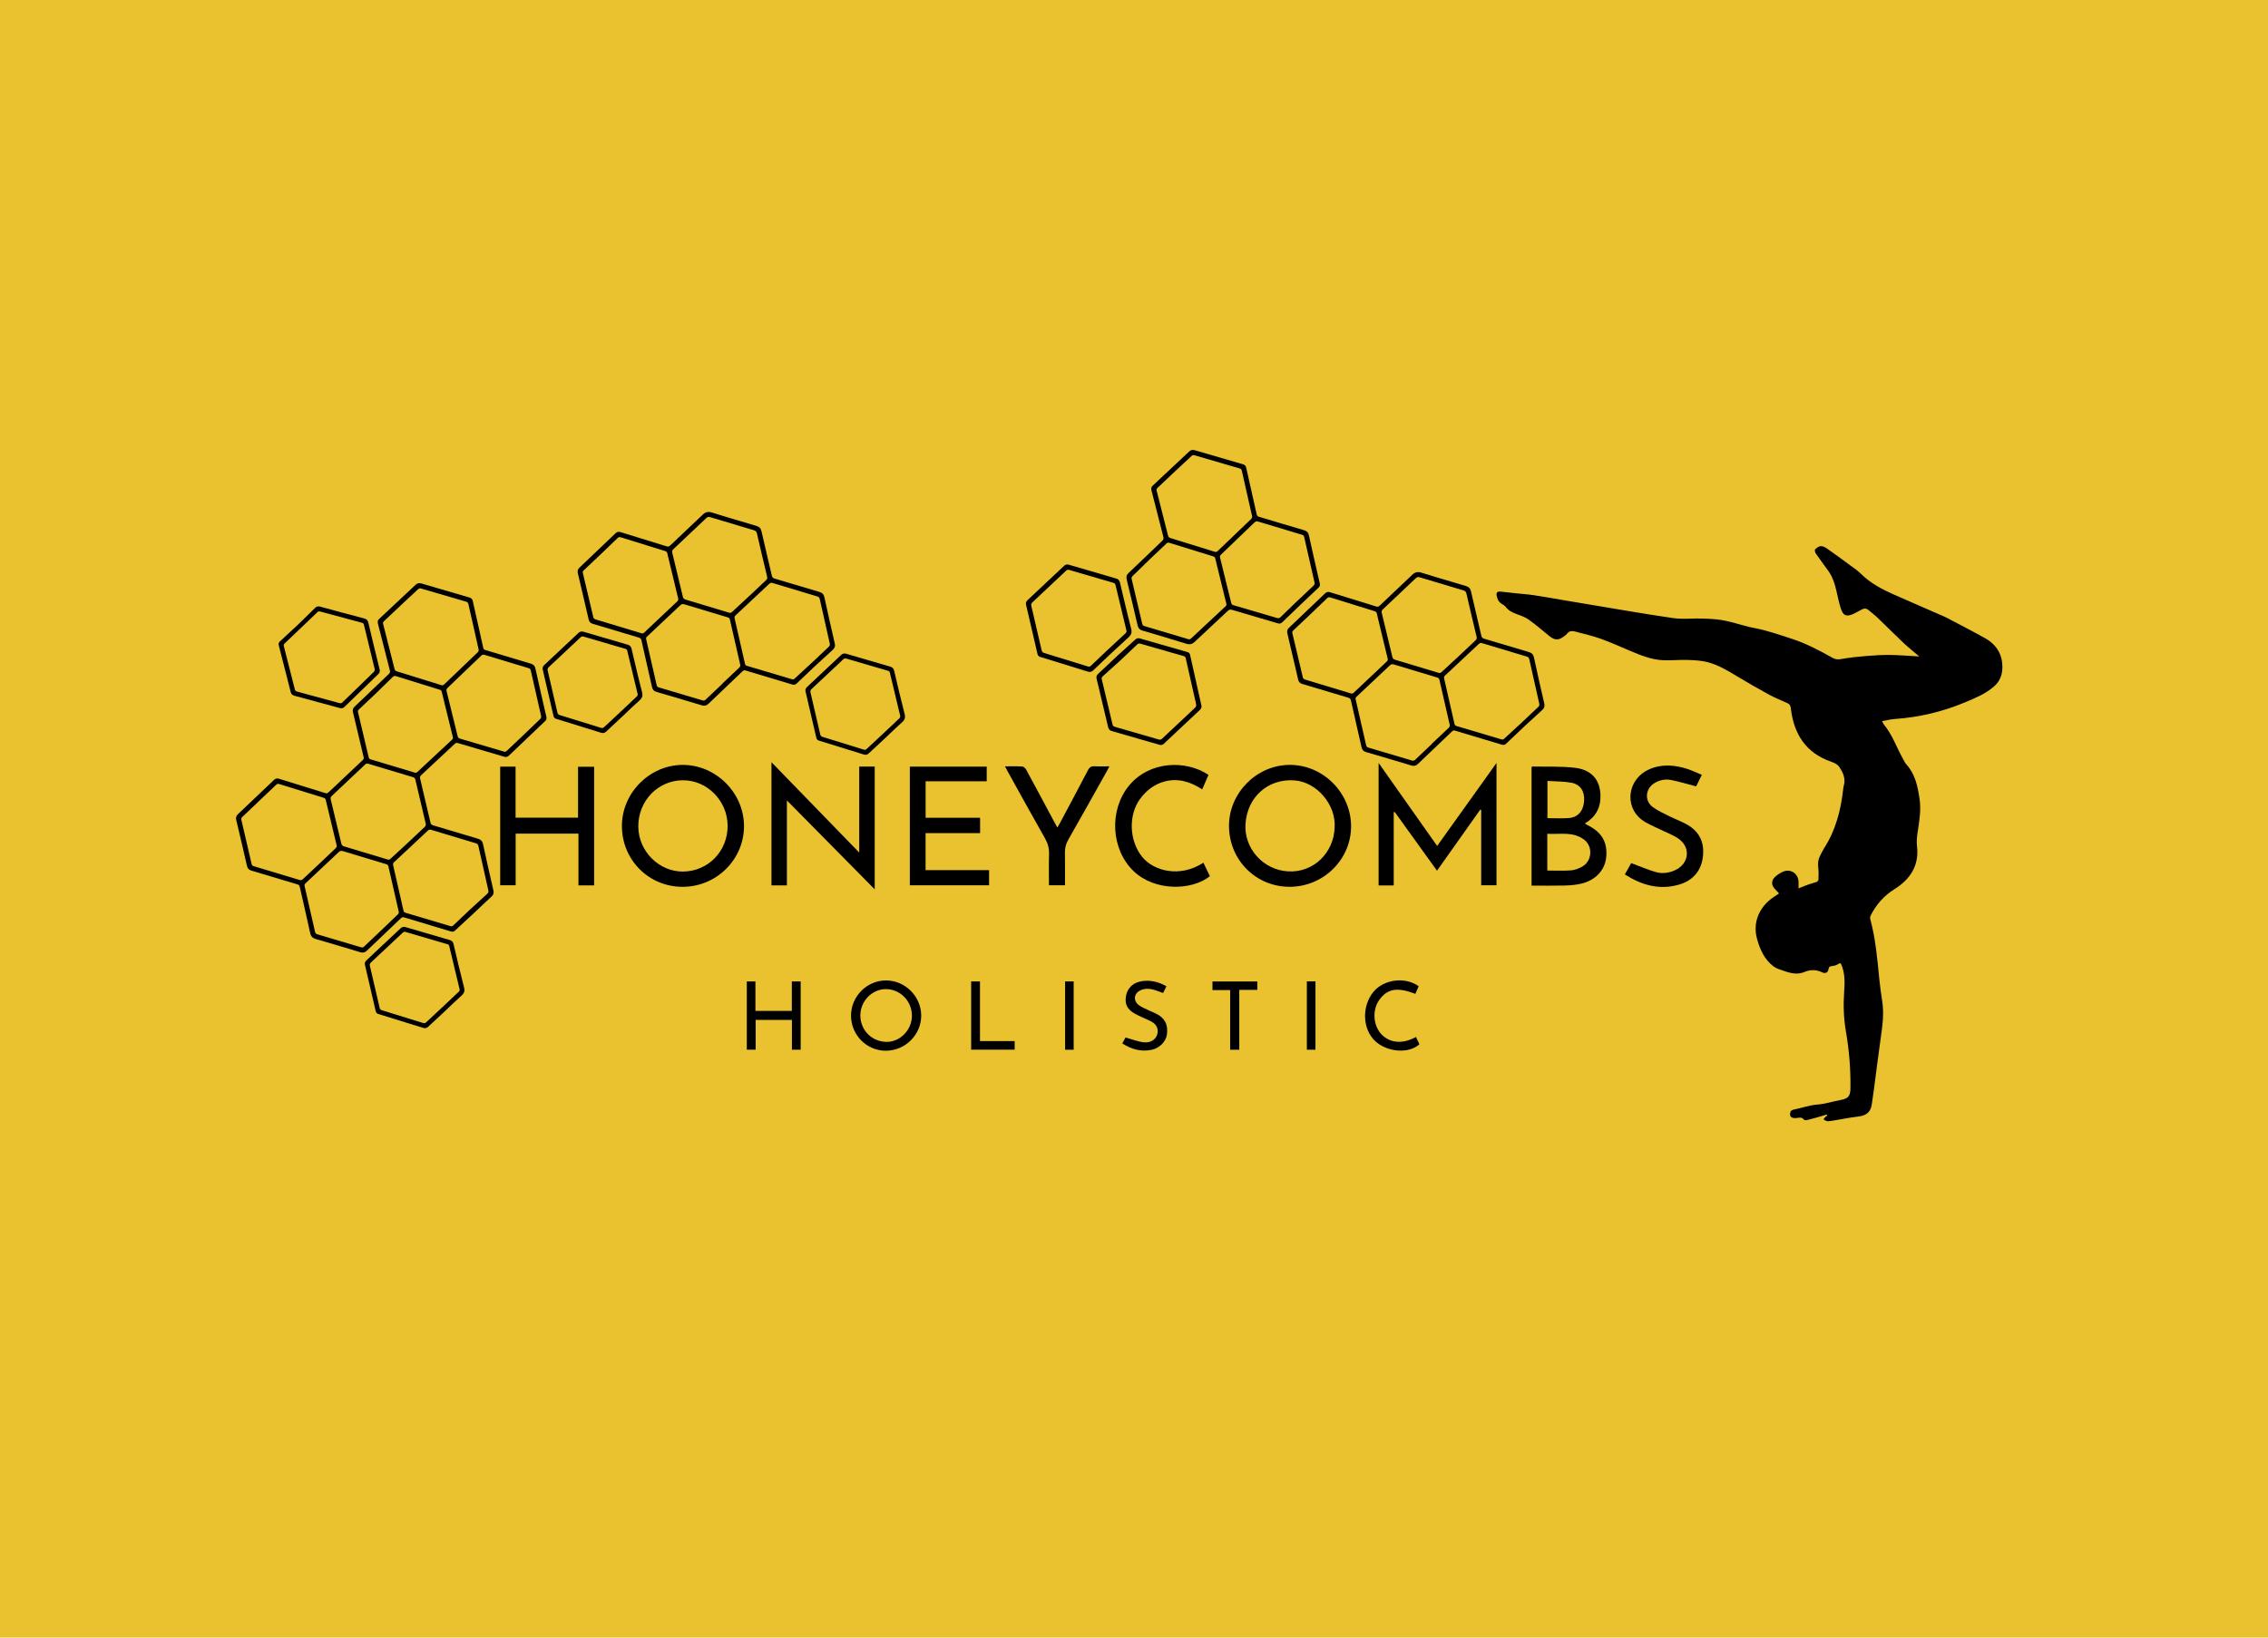 <?xml version="1.0" encoding="UTF-8"?>
<svg width="360mm" height="260mm" version="1.1" viewBox="0 0 360 260" xmlns="http://www.w3.org/2000/svg" xmlns:cc="http://creativecommons.org/ns#" xmlns:dc="http://purl.org/dc/elements/1.1/" xmlns:rdf="http://www.w3.org/1999/02/22-rdf-syntax-ns#">
 <g transform="translate(66.524 -18.899)">
  <rect x="-66.524" y="18.899" width="360" height="260" fill="#eac22e" opacity=".99"/>
  <g>
   <path d="m161.57 157.14c-2.269-3.155-4.49-6.24-6.709-9.325l-0.157 0.042v11.62h-2.402v-19.448c3.14 4.452 6.191 8.779 9.293 13.178 3.131-4.376 6.226-8.703 9.42-13.169v19.412h-2.429v-11.948l-0.154-0.052c-2.272 3.209-4.544 6.418-6.862 9.691"/>
   <path d="m41.854 142.78c-3.967 0.03-7.095 3.297-7.06 7.375 0.032 3.901 3.293 7.162 7.12 7.121 3.985-0.044 7.084-3.249 7.057-7.298-0.026-3.95-3.267-7.226-7.117-7.197zm-0.015 16.919c-5.37 5e-3 -9.627-4.246-9.647-9.632-0.02-5.259 4.388-9.71 9.63-9.725 5.28-0.015 9.731 4.412 9.749 9.694 0.017 5.308-4.364 9.659-9.731 9.663"/>
   <path d="m145.32 150.3c0.258-3.613-2.817-7.237-6.362-7.5-4.185-0.31-7.491 2.615-7.784 6.887-0.267 3.887 2.793 7.344 6.777 7.561 4.033 0.219 7.233-2.953 7.369-6.949zm-7.094 9.396c-5.36 0.028-9.626-4.21-9.671-9.608-0.043-5.249 4.359-9.717 9.606-9.749 5.277-0.032 9.72 4.366 9.771 9.671 0.051 5.287-4.329 9.658-9.706 9.686"/>
   <path d="m179.1 142.89v5.907c1.167 0 2.291 0.073 3.403-0.018 1.482-0.122 2.324-1.15 2.422-2.768 0.091-1.483-0.6-2.58-2.036-2.843-1.224-0.224-2.494-0.194-3.789-0.278zm-0.023 14.223c1.306 0 2.547 0.066 3.774-0.028 0.616-0.048 1.26-0.298 1.802-0.613 1.546-0.894 1.689-3.195 0.264-4.266-1.777-1.336-3.842-0.805-5.84-0.927v5.833zm-2.495 2.394v-18.82c0.065-0.043 0.102-0.089 0.139-0.088 2.271 0.052 4.563-0.064 6.808 0.211 2.32 0.284 3.928 1.652 3.991 4.385 0.045 1.941-0.752 3.416-2.48 4.446 0.167 0.104 0.285 0.191 0.414 0.254 2.281 1.119 3.219 2.738 2.972 5.142-0.21 2.04-1.718 3.65-4.021 4.173-0.843 0.191-1.726 0.263-2.593 0.284-1.72 0.043-3.442 0.013-5.229 0.013"/>
   <path d="m58.379 145.98v13.487h-2.447v-19.553c4.678 4.818 9.242 9.518 13.93 14.347v-13.653h2.458v19.49c-4.653-4.712-9.224-9.342-13.94-14.118"/>
   <path d="m15.326 151.25v8.199h-2.454v-18.828h2.442v8.098h9.917v-8.087h2.551v18.836h-2.488v-8.218h-9.967"/>
   <path d="m80.393 157.05h10.08v2.406h-12.578v-18.838h12.201v2.325h-9.696v5.793h8.646v2.436h-8.653v5.878"/>
   <path d="m191.39 157.73c0.4-0.713 0.745-1.33 1.009-1.798 1.356 0.503 2.614 1.056 3.923 1.43 1.006 0.287 2.06 0.144 3.032-0.301 2.275-1.04 2.549-3.674 0.472-5.062-0.906-0.605-1.968-0.972-2.951-1.466-0.96-0.485-2.006-0.867-2.842-1.517-2.807-2.182-2.146-6.472 1.188-7.96 1.998-0.891 4.041-0.724 6.063-0.082 0.759 0.241 1.481 0.599 2.322 0.946-0.345 0.702-0.652 1.327-0.9 1.83-1.381-0.357-2.669-0.749-3.983-1.013-0.917-0.184-1.837 4e-3 -2.653 0.505-1.42 0.874-1.603 2.761-0.284 3.766 0.792 0.603 1.735 1.015 2.633 1.466 0.963 0.484 1.993 0.845 2.92 1.384 2.053 1.195 2.763 3.075 2.396 5.35-0.351 2.168-1.718 3.554-3.772 4.146-3.074 0.886-5.883 0.097-8.573-1.625"/>
   <path d="m124.49 155.87c0.361 0.749 0.699 1.449 1.032 2.139-2.848 2.286-8.738 2.448-12.123-0.814-3.598-3.466-3.908-9.702-0.696-13.583 3.248-3.924 9.005-4.079 12.595-1.689-0.321 0.743-0.644 1.494-0.993 2.304-1.87-1.212-3.83-1.832-5.999-1.248-1.61 0.434-2.86 1.409-3.853 2.746-1.914 2.576-1.742 6.713 0.348 9.256 1.765 2.149 5.867 3.368 9.689 0.889"/>
   <path d="m92.999 140.57c0.991 0 1.865-0.034 2.734 0.024 0.222 0.015 0.503 0.275 0.623 0.495 1.526 2.805 3.027 5.624 4.535 8.438 0.118 0.219 0.242 0.435 0.421 0.757 0.165-0.286 0.291-0.49 0.404-0.702 1.49-2.799 2.991-5.591 4.453-8.404 0.251-0.484 0.539-0.652 1.066-0.621 0.731 0.044 1.466 0.011 2.334 0.011-0.153 0.3-0.255 0.512-0.369 0.716-2.047 3.647-4.081 7.301-6.155 10.933-0.381 0.667-0.55 1.322-0.534 2.083 0.036 1.699 0.011 3.398 0.011 5.151h-2.545c0-1.669-0.036-3.321 0.015-4.969 0.028-0.907-0.192-1.684-0.64-2.473-2.007-3.537-3.965-7.101-5.941-10.657-0.12-0.217-0.232-0.439-0.413-0.784"/>
   <path d="m74.12 175.94c-2.179-0.025-4.038 1.849-4.08 4.111-0.044 2.352 1.784 4.237 4.137 4.266 2.145 0.027 3.999-1.839 4.045-4.068 0.048-2.352-1.79-4.283-4.102-4.309zm5.579 4.193c0.011 3.037-2.503 5.559-5.572 5.588-3.063 0.028-5.554-2.462-5.567-5.562-0.011-3.051 2.515-5.599 5.55-5.597 3.039 5e-4 5.577 2.531 5.589 5.572"/>
   <path d="m53.386 179.4h5.079 0.698v-4.68h1.404v10.841h-1.389v-4.732h-5.757v4.727h-1.404v-10.834h1.369v4.678"/>
   <path d="m118.62 175.49c-0.173 0.351-0.331 0.674-0.523 1.065-0.359-0.129-0.694-0.253-1.031-0.371-0.89-0.311-1.787-0.46-2.672-5e-3 -0.917 0.472-1.047 1.547-0.257 2.216 0.292 0.248 0.65 0.43 0.997 0.601 0.599 0.292 1.216 0.544 1.818 0.829 1.403 0.668 1.961 1.734 1.751 3.315-0.155 1.158-1.207 2.209-2.494 2.453-1.644 0.313-3.137-0.089-4.591-1.031 0.203-0.371 0.395-0.721 0.515-0.943 1.021 0.281 1.942 0.661 2.893 0.765 1.265 0.138 2.152-0.628 2.21-1.654 0.048-0.866-0.454-1.368-1.149-1.717-0.8-0.4-1.646-0.713-2.427-1.144-1.244-0.688-1.657-1.527-1.47-2.758 0.184-1.212 1.014-2.12 2.268-2.381 1.456-0.303 2.821-3e-3 4.163 0.758"/>
   <path d="m158.66 175.48c-0.184 0.428-0.355 0.823-0.524 1.217-2.851-1.111-4.452-0.836-5.728 0.958-1.107 1.556-1.001 3.938 0.274 5.384 0.968 1.097 2.906 1.948 5.546 0.5 0.186 0.388 0.371 0.773 0.552 1.147-1.642 1.553-5.12 1.29-7.029-0.503-2.018-1.894-2.146-5.51-0.276-7.801 1.631-1.998 5.038-2.452 7.185-0.903"/>
   <path d="m133.05 176.06h-2.863v9.504h-1.446v-9.472h-2.807v-1.364h7.116v1.332"/>
   <path d="m89.028 184.19h5.506v1.364h-6.906v-10.834h1.4v9.47"/>
   <path d="m102.54 174.72h1.361v10.845h-1.361v-10.845"/>
   <path d="m142.28 185.56h-1.367v-10.849h1.367v10.849"/>
   <path d="m218.96 159.94c0.583-0.23 1.091-0.443 1.609-0.626 0.405-0.144 0.83-0.232 1.23-0.385 0.136-0.052 0.313-0.224 0.318-0.347 0.022-0.653 0.048-1.314-0.027-1.961-0.073-0.626-0.033-1.21 0.249-1.771 0.227-0.448 0.437-0.91 0.707-1.331 1.804-2.809 2.612-5.937 2.986-9.207 0.023-0.206 0.037-0.419 0.096-0.615 0.36-1.19-0.126-2.201-0.763-3.114-0.26-0.37-0.805-0.6-1.266-0.761-4.032-1.41-5.899-4.429-6.369-8.493-0.042-0.372-0.17-0.626-0.494-0.775-0.959-0.442-1.953-0.82-2.877-1.324-1.794-0.978-3.57-1.992-5.316-3.053-1.429-0.869-2.879-1.711-4.491-2.14-1.04-0.277-2.156-0.325-3.242-0.362-1.262-0.043-2.531 0.102-3.793 0.05-1.867-0.075-3.58-0.767-5.278-1.486-1.549-0.656-3.082-1.355-4.665-1.919-1.333-0.474-2.724-0.789-4.093-1.156-0.491-0.132-0.957-0.1-1.292 0.38-0.097 0.138-0.255 0.234-0.392 0.34-0.956 0.735-1.522 0.712-2.455-0.052-1.058-0.867-2.102-1.757-3.211-2.553-0.534-0.384-1.192-0.619-1.822-0.846-0.698-0.252-1.339-0.542-1.81-1.153-0.173-0.225-0.446-0.382-0.694-0.538-0.465-0.294-0.663-0.742-0.759-1.249-0.094-0.49 0.075-0.707 0.575-0.668 0.812 0.064 1.618 0.181 2.428 0.267 0.946 0.101 1.898 0.156 2.838 0.296 1.591 0.238 3.174 0.528 4.759 0.795 3.33 0.561 6.66 1.13 9.993 1.679 2.48 0.409 4.959 0.822 7.447 1.175 0.866 0.122 1.758 0.118 2.635 0.086 1.398-0.051 2.772-0.02 4.178 0.109 2.09 0.191 3.993 0.991 6.015 1.37 2.016 0.378 3.98 1.069 5.941 1.704 2.285 0.741 4.407 1.858 6.494 3.033 0.464 0.262 0.876 0.29 1.412 0.193 1.328-0.238 2.676-0.376 4.021-0.488 1.225-0.103 2.459-0.169 3.687-0.158 1.402 0.015 2.802 0.133 4.203 0.208 0.169 9e-3 0.339 0.029 0.464 0.039-0.821-0.699-1.683-1.379-2.48-2.128-1.415-1.331-2.78-2.714-4.184-4.058-0.449-0.431-0.953-0.804-1.429-1.206-0.3-0.253-0.626-0.284-0.968-0.111-0.478 0.243-0.937 0.526-1.426 0.745-1.087 0.486-1.617 0.276-1.976-0.854-0.283-0.889-0.472-1.808-0.68-2.719-0.261-1.14-0.593-2.251-1.277-3.218-0.668-0.943-1.367-1.864-2.022-2.817-0.116-0.169-0.195-0.548-0.101-0.643 0.235-0.239 0.573-0.496 0.884-0.513 0.325-0.019 0.704 0.177 0.992 0.377 1.165 0.81 2.308 1.65 3.45 2.493 0.669 0.494 1.378 0.954 1.964 1.536 1.509 1.5 3.346 2.454 5.255 3.298 2.68 1.185 5.369 2.347 8.053 3.523 0.253 0.111 0.496 0.248 0.741 0.378 1.882 0.999 3.783 1.963 5.638 3.008 1.841 1.037 2.813 2.639 2.743 4.786-0.038 1.133-0.441 2.105-1.331 2.881-1.351 1.177-2.973 1.837-4.585 2.512-3.58 1.498-7.307 2.385-11.184 2.653-0.642 0.044-1.277 0.211-1.99 0.334 0.135 0.264 0.182 0.417 0.276 0.53 1.372 1.652 2.041 3.694 3.075 5.532 0.153 0.272 0.282 0.57 0.488 0.796 1.427 1.558 1.811 3.514 2.107 5.495 0.267 1.793-0.042 3.557-0.313 5.326-0.109 0.712-0.177 1.458-0.093 2.168 0.372 3.127-1.11 5.292-3.602 6.85-1.667 1.044-2.869 2.428-3.741 4.145-0.084 0.163-0.126 0.398-0.079 0.57 0.842 3.112 1.123 6.306 1.431 9.498 0.116 1.206 0.295 2.406 0.476 3.604 0.29 1.914 0.044 3.797-0.228 5.69-0.401 2.796-0.742 5.6-1.113 8.4-0.103 0.773-0.216 1.545-0.333 2.315-0.15 0.991-0.73 1.593-1.704 1.79-0.559 0.112-1.131 0.155-1.695 0.246-0.747 0.121-1.49 0.263-2.236 0.388-0.459 0.076-0.919 0.178-1.381 0.183-0.214 2e-3 -0.43-0.198-0.644-0.306 0.129-0.159 0.249-0.328 0.392-0.473 0.056-0.056 0.162-0.061 0.245-0.089-0.044-0.067-0.089-0.133-0.134-0.198-0.371 0.115-0.739 0.239-1.113 0.344-0.664 0.187-1.328 0.375-1.998 0.535-0.157 0.038-0.424 0.028-0.495-0.068-0.382-0.512-0.873-0.252-1.326-0.239-0.736 0.022-1.031-0.333-0.793-1.031 0.05-0.145 0.297-0.284 0.474-0.318 1.269-0.241 2.478-0.709 3.795-0.806 1.215-0.09 2.404-0.488 3.614-0.71 1.231-0.226 1.6-0.566 1.62-1.838 0.045-3.042-0.196-6.068-0.717-9.062-0.369-2.119-0.419-4.232-0.275-6.368 0.09-1.331 0.134-2.672-0.343-3.962-0.224-0.606-0.242-0.591-0.777-0.27-0.253 0.152-0.582 0.195-0.884 0.238-0.27 0.039-0.421 0.096-0.468 0.419-0.086 0.589-0.484 0.819-1.017 0.566-0.955-0.453-1.862-0.46-2.851-0.048-1.042 0.433-2.121 0.212-3.152-0.16-0.584-0.21-1.229-0.366-1.709-0.728-1.461-1.104-2.17-2.692-2.642-4.421-0.745-2.728 0.53-5.165 2.584-6.553 0.282-0.191 0.567-0.38 0.917-0.615-0.244-0.267-0.431-0.485-0.632-0.691-0.607-0.618-0.632-1.377 0.017-1.958 0.38-0.339 0.831-0.64 1.303-0.829 1.189-0.478 2.364 0.335 2.41 1.619 0.011 0.307 1e-3 0.615 1e-3 1.037"/>
   <path d="m-1.809 152.73c0.894-0.845 1.782-1.695 2.685-2.53 0.179-0.166 0.227-0.314 0.17-0.552-0.554-2.314-1.1-4.631-1.636-6.95-0.056-0.243-0.172-0.349-0.402-0.417-2.359-0.7-4.716-1.406-7.071-2.12-0.212-0.064-0.352-0.025-0.51 0.125-1.755 1.666-3.513 3.327-5.279 4.981-0.187 0.175-0.229 0.335-0.169 0.581 0.566 2.322 1.123 4.647 1.674 6.972 0.058 0.245 0.183 0.382 0.422 0.454 2.309 0.691 4.617 1.384 6.924 2.086 0.188 0.057 0.316 0.028 0.459-0.108m-2.284-26.288c-0.908 0.859-1.815 1.719-2.727 2.574-0.13 0.122-0.187 0.236-0.143 0.422 0.57 2.394 1.134 4.789 1.694 7.185 0.043 0.182 0.135 0.268 0.31 0.319 2.329 0.693 4.658 1.39 6.984 2.093 0.189 0.058 0.315 0.022 0.458-0.112 1.817-1.702 3.639-3.4 5.464-5.093 0.145-0.134 0.183-0.259 0.136-0.45-0.589-2.379-1.173-4.759-1.751-7.14-0.049-0.203-0.149-0.301-0.346-0.362-2.304-0.708-4.606-1.421-6.906-2.143-0.222-0.07-0.368-0.037-0.536 0.125m0.788 37.724c0.171-0.16 0.205-0.306 0.153-0.53-0.548-2.368-1.089-4.738-1.622-7.109-0.046-0.205-0.137-0.3-0.338-0.36-2.291-0.681-4.581-1.367-6.865-2.07-0.29-0.089-0.477-0.05-0.695 0.157-1.755 1.665-3.521 3.32-5.288 4.972-0.141 0.131-0.154 0.254-0.115 0.427 0.556 2.418 1.11 4.837 1.653 7.258 0.052 0.234 0.163 0.327 0.383 0.392 2.303 0.675 4.604 1.36 6.903 2.05 0.211 0.064 0.35 0.032 0.509-0.12 0.887-0.852 1.784-1.693 2.678-2.538m-9.812-10.583c0.879-0.831 1.762-1.658 2.632-2.498 0.091-0.088 0.18-0.267 0.153-0.376-0.574-2.445-1.161-4.886-1.758-7.326-0.026-0.108-0.156-0.239-0.265-0.274-2.387-0.747-4.777-1.485-7.17-2.213-0.108-0.033-0.29 2e-3 -0.37 0.078-1.833 1.729-3.659 3.467-5.478 5.212-0.081 0.078-0.135 0.254-0.11 0.363 0.541 2.359 1.098 4.715 1.644 7.073 0.042 0.183 0.128 0.268 0.304 0.32 2.435 0.729 4.869 1.462 7.3 2.202 0.21 0.064 0.353 0.031 0.511-0.122m37.646-25.399c0.189-0.174 0.227-0.335 0.169-0.582-0.548-2.379-1.087-4.759-1.619-7.141-0.048-0.213-0.134-0.324-0.349-0.388-2.33-0.694-4.657-1.394-6.982-2.104-0.236-0.072-0.389-0.029-0.562 0.138-1.771 1.708-3.547 3.41-5.327 5.107-0.158 0.15-0.204 0.287-0.15 0.503 0.591 2.379 1.177 4.759 1.752 7.141 0.058 0.241 0.171 0.345 0.402 0.412 2.304 0.671 4.608 1.348 6.908 2.036 0.212 0.064 0.345 0.039 0.505-0.114 0.872-0.839 1.754-1.666 2.634-2.497m-19.428-20.638c-0.901 0.851-1.8 1.706-2.705 2.553-0.141 0.131-0.19 0.249-0.139 0.446 0.609 2.373 1.211 4.749 1.805 7.126 0.056 0.226 0.162 0.332 0.381 0.4 2.352 0.722 4.702 1.451 7.05 2.188 0.212 0.068 0.335-4e-3 0.476-0.139 1.752-1.683 3.506-3.364 5.266-5.038 0.176-0.167 0.22-0.317 0.165-0.555-0.544-2.368-1.079-4.739-1.605-7.111-0.053-0.239-0.158-0.349-0.394-0.417-2.364-0.68-4.726-1.371-7.085-2.069-0.222-0.065-0.368-0.04-0.537 0.124m11.013 48.326c0.171-0.158 0.218-0.298 0.167-0.525-0.534-2.35-1.063-4.702-1.58-7.056-0.056-0.254-0.173-0.364-0.415-0.437-2.369-0.703-4.735-1.416-7.098-2.135-0.214-0.065-0.352-0.021-0.509 0.127-1.777 1.671-3.559 3.338-5.346 4.997-0.173 0.16-0.209 0.306-0.158 0.528 0.551 2.388 1.094 4.778 1.633 7.168 0.043 0.191 0.126 0.29 0.317 0.347 2.37 0.7 4.737 1.406 7.103 2.117 0.195 0.058 0.332 0.044 0.486-0.104 0.894-0.859 1.798-1.707 2.699-2.558m-2.409 3.365c-0.196 0.187-0.389 0.236-0.657 0.155-2.481-0.75-4.967-1.487-7.449-2.238-0.222-0.068-0.353-2e-3 -0.505 0.142-1.793 1.714-3.596 3.418-5.385 5.137-0.32 0.307-0.626 0.386-1.062 0.252-2.335-0.712-4.674-1.411-7.022-2.079-0.546-0.156-0.81-0.429-0.931-0.99-0.526-2.436-1.098-4.861-1.643-7.292-0.05-0.226-0.145-0.337-0.372-0.405-2.437-0.724-4.869-1.464-7.306-2.187-0.401-0.118-0.613-0.331-0.708-0.754-0.549-2.431-1.118-4.857-1.7-7.28-0.096-0.397-0.001-0.67 0.284-0.941 1.905-1.801 3.803-3.61 5.698-5.421 0.247-0.237 0.494-0.289 0.823-0.187 2.436 0.761 4.878 1.507 7.314 2.267 0.222 0.07 0.365 0.038 0.535-0.123 1.799-1.708 3.605-3.409 5.415-5.105 0.162-0.151 0.197-0.291 0.146-0.503-0.566-2.365-1.114-4.733-1.688-7.096-0.093-0.384-0.011-0.632 0.274-0.902 1.816-1.718 3.612-3.459 5.424-5.183 0.179-0.171 0.217-0.321 0.158-0.555-0.636-2.482-1.258-4.968-1.898-7.449-0.082-0.316-0.019-0.53 0.216-0.75 1.927-1.793 3.848-3.592 5.765-5.396 0.27-0.254 0.548-0.324 0.91-0.218 2.544 0.753 5.091 1.496 7.64 2.234 0.308 0.089 0.463 0.257 0.533 0.575 0.549 2.482 1.117 4.96 1.666 7.442 0.05 0.227 0.187 0.278 0.368 0.332 2.386 0.716 4.77 1.444 7.16 2.147 0.429 0.126 0.649 0.339 0.747 0.786 0.562 2.562 1.15 5.118 1.736 7.675 0.063 0.276 4e-3 0.474-0.206 0.673-1.918 1.817-3.83 3.641-5.737 5.469-0.233 0.223-0.464 0.265-0.769 0.175-2.447-0.726-4.897-1.441-7.345-2.164-0.2-0.059-0.337-0.017-0.487 0.124-1.772 1.662-3.548 3.322-5.331 4.973-0.182 0.168-0.218 0.32-0.162 0.554 0.554 2.326 1.102 4.653 1.64 6.982 0.055 0.237 0.163 0.352 0.396 0.421 2.379 0.706 4.753 1.432 7.133 2.132 0.471 0.139 0.713 0.386 0.819 0.879 0.526 2.446 1.076 4.886 1.639 7.324 0.095 0.415 0.021 0.695-0.3 0.985-0.956 0.867-1.883 1.766-2.821 2.653"/>
   <path d="m31.957 131.93c0.858-0.811 1.713-1.625 2.576-2.43 0.14-0.13 0.196-0.249 0.148-0.446-0.553-2.277-1.098-4.556-1.64-6.834-0.04-0.171-0.122-0.255-0.29-0.304-2.223-0.646-4.444-1.294-6.663-1.95-0.191-0.057-0.314-0.015-0.456 0.118-1.675 1.58-3.354 3.158-5.041 4.727-0.184 0.171-0.233 0.324-0.174 0.572 0.523 2.215 1.037 4.432 1.542 6.652 0.051 0.228 0.158 0.33 0.374 0.397 2.185 0.669 4.369 1.345 6.55 2.027 0.202 0.064 0.332 0.025 0.481-0.116m0.323 0.712c-0.243 0.233-0.487 0.278-0.805 0.179-2.373-0.743-4.749-1.476-7.126-2.207-0.239-0.073-0.366-0.212-0.421-0.449-0.568-2.46-1.138-4.92-1.713-7.379-0.069-0.297 0.03-0.515 0.242-0.712 1.542-1.446 3.081-2.895 4.622-4.343 0.263-0.248 0.533-0.489 0.792-0.743 0.24-0.235 0.493-0.298 0.83-0.198 2.328 0.693 4.66 1.376 6.994 2.047 0.359 0.103 0.538 0.302 0.622 0.655 0.542 2.29 1.067 4.585 1.662 6.861 0.159 0.607 0.026 0.963-0.419 1.353-0.859 0.753-1.669 1.561-2.5 2.345"/>
   <path d="m-9.677 128c0.821-0.802 1.638-1.61 2.467-2.403 0.17-0.163 0.203-0.31 0.147-0.532-0.573-2.324-1.138-4.649-1.696-6.977-0.045-0.189-0.134-0.267-0.314-0.314-2.21-0.589-4.419-1.184-6.626-1.785-0.196-0.054-0.32-0.011-0.46 0.124-1.727 1.656-3.457 3.309-5.192 4.956-0.14 0.133-0.165 0.253-0.118 0.433 0.587 2.281 1.171 4.562 1.745 6.845 0.052 0.207 0.149 0.298 0.352 0.352 2.247 0.603 4.491 1.213 6.734 1.829 0.191 0.052 0.321 0.026 0.463-0.114m-7.08-12.311c0.918-0.896 1.84-1.789 2.751-2.693 0.234-0.233 0.475-0.284 0.787-0.199 2.329 0.633 4.658 1.265 6.992 1.876 0.396 0.104 0.58 0.282 0.675 0.697 0.486 2.117 1.012 4.224 1.525 6.335 0.086 0.357 0.168 0.714 0.26 1.069 0.075 0.289 0.011 0.523-0.208 0.735-1.796 1.736-3.59 3.477-5.381 5.22-0.211 0.205-0.435 0.253-0.713 0.177-2.412-0.657-4.824-1.314-7.239-1.962-0.32-0.086-0.497-0.281-0.574-0.584-0.633-2.478-1.265-4.958-1.898-7.435-0.058-0.226-0.015-0.409 0.158-0.577"/>
   <path d="m3.706 178.8c0.856-0.809 1.709-1.62 2.57-2.424 0.139-0.129 0.194-0.248 0.147-0.445-0.552-2.272-1.095-4.544-1.636-6.818-0.04-0.17-0.122-0.254-0.289-0.303-2.217-0.643-4.432-1.29-6.646-1.945-0.191-0.056-0.314-0.015-0.454 0.118-1.671 1.576-3.346 3.149-5.028 4.715-0.184 0.171-0.232 0.323-0.174 0.57 0.522 2.209 1.034 4.421 1.538 6.635 0.051 0.227 0.157 0.329 0.373 0.396 2.18 0.667 4.359 1.341 6.534 2.022 0.201 0.063 0.331 0.024 0.479-0.117m0.323 0.711c-0.242 0.232-0.486 0.277-0.804 0.177-2.367-0.74-4.737-1.472-7.108-2.201-0.237-0.073-0.365-0.212-0.419-0.449-0.567-2.453-1.135-4.907-1.709-7.359-0.069-0.297 0.031-0.514 0.241-0.712 1.538-1.441 3.074-2.887 4.611-4.331 0.263-0.247 0.532-0.488 0.79-0.741 0.24-0.234 0.492-0.298 0.828-0.198 2.322 0.691 4.648 1.373 6.978 2.042 0.357 0.103 0.536 0.302 0.62 0.655 0.54 2.284 1.064 4.573 1.658 6.843 0.159 0.605 0.026 0.961-0.417 1.351-0.857 0.752-1.666 1.557-2.494 2.34"/>
   <path d="m73.643 135.39c0.855-0.809 1.709-1.62 2.569-2.424 0.14-0.13 0.195-0.248 0.147-0.444-0.551-2.271-1.095-4.544-1.636-6.818-0.04-0.169-0.121-0.254-0.288-0.302-2.217-0.644-4.432-1.291-6.647-1.945-0.191-0.056-0.313-0.015-0.454 0.118-1.671 1.576-3.346 3.15-5.029 4.715-0.183 0.171-0.232 0.323-0.173 0.57 0.522 2.21 1.034 4.422 1.538 6.636 0.051 0.227 0.157 0.329 0.373 0.396 2.181 0.667 4.358 1.342 6.535 2.023 0.2 0.063 0.331 0.025 0.479-0.116m0.322 0.71c-0.242 0.233-0.486 0.278-0.803 0.179-2.367-0.741-4.737-1.472-7.108-2.201-0.238-0.073-0.365-0.213-0.419-0.448-0.568-2.454-1.136-4.907-1.709-7.36-0.069-0.297 0.03-0.513 0.241-0.711 1.538-1.443 3.074-2.888 4.61-4.331 0.263-0.247 0.532-0.488 0.79-0.741 0.239-0.235 0.492-0.298 0.827-0.198 2.323 0.692 4.649 1.373 6.978 2.043 0.357 0.102 0.536 0.302 0.62 0.654 0.54 2.285 1.064 4.573 1.658 6.844 0.158 0.605 0.026 0.96-0.418 1.35-0.856 0.751-1.665 1.557-2.493 2.34"/>
   <path d="m112.13 119.45c0.14-0.132 0.192-0.253 0.145-0.447-0.585-2.408-1.163-4.817-1.736-7.228-0.046-0.192-0.138-0.284-0.326-0.339-2.342-0.677-4.682-1.361-7.021-2.048-0.194-0.058-0.33-0.036-0.485 0.111-1.778 1.681-3.561 3.356-5.351 5.025-0.186 0.173-0.234 0.331-0.175 0.579 0.554 2.343 1.099 4.688 1.634 7.035 0.057 0.252 0.174 0.364 0.415 0.438 2.303 0.702 4.602 1.413 6.9 2.13 0.207 0.065 0.35 0.046 0.511-0.11 0.9-0.865 1.81-1.72 2.717-2.578m0.565 0.543c-0.98 0.928-1.964 1.852-2.938 2.787-0.247 0.237-0.499 0.29-0.825 0.188-2.521-0.786-5.044-1.563-7.568-2.338-0.239-0.073-0.374-0.214-0.43-0.453-0.605-2.611-1.212-5.222-1.822-7.832-0.071-0.302 0.028-0.528 0.243-0.73 1.645-1.545 3.287-3.092 4.931-4.638 0.286-0.269 0.574-0.536 0.861-0.806 0.225-0.212 0.468-0.267 0.776-0.177 2.503 0.74 5.008 1.472 7.516 2.195 0.366 0.106 0.51 0.344 0.591 0.683 0.575 2.411 1.127 4.829 1.756 7.226 0.171 0.65 0.041 1.036-0.445 1.459"/>
   <path d="m113.25 110.36c-0.153 0.143-0.191 0.276-0.143 0.477 0.564 2.362 1.121 4.725 1.676 7.089 0.042 0.179 0.104 0.302 0.304 0.36 2.338 0.692 4.674 1.39 7.009 2.094 0.178 0.054 0.297 0.02 0.431-0.105 1.822-1.708 3.649-3.413 5.479-5.112 0.136-0.126 0.172-0.245 0.128-0.425-0.591-2.386-1.178-4.773-1.76-7.162-0.047-0.191-0.141-0.286-0.327-0.343-2.311-0.709-4.622-1.423-6.929-2.144-0.21-0.066-0.35-0.034-0.509 0.118-0.886 0.852-1.782 1.693-2.674 2.537m23.385 6.64c0.878-0.831 1.752-1.666 2.637-2.489 0.178-0.165 0.219-0.319 0.164-0.555-0.551-2.386-1.093-4.774-1.628-7.163-0.048-0.218-0.149-0.316-0.358-0.378-2.317-0.689-4.633-1.384-6.947-2.09-0.245-0.075-0.405-0.035-0.588 0.142-1.767 1.708-3.541 3.409-5.319 5.106-0.162 0.155-0.189 0.297-0.137 0.505 0.591 2.376 1.177 4.753 1.753 7.133 0.056 0.228 0.159 0.331 0.381 0.396 2.293 0.665 4.585 1.336 6.873 2.02 0.242 0.073 0.397 0.051 0.583-0.129m-16.835-23.061c-0.892 0.844-1.782 1.691-2.68 2.53-0.15 0.14-0.196 0.267-0.143 0.474 0.607 2.36 1.208 4.723 1.799 7.088 0.06 0.239 0.175 0.347 0.402 0.416 2.34 0.717 4.679 1.44 7.015 2.174 0.227 0.071 0.352-8e-3 0.501-0.149 1.749-1.682 3.5-3.363 5.258-5.036 0.169-0.161 0.206-0.305 0.154-0.53-0.546-2.376-1.083-4.753-1.613-7.133-0.051-0.23-0.155-0.33-0.378-0.394-2.371-0.682-4.741-1.373-7.108-2.071-0.21-0.062-0.351-0.032-0.509 0.12m14.41 26.391c-0.204 0.195-0.419 0.247-0.689 0.168-2.426-0.716-4.854-1.422-7.279-2.144-0.274-0.081-0.457-0.045-0.671 0.156-1.743 1.646-3.502 3.276-5.249 4.917-0.386 0.362-0.778 0.482-1.316 0.315-2.329-0.723-4.669-1.41-7.007-2.105-0.405-0.12-0.643-0.365-0.74-0.783-0.568-2.434-1.136-4.868-1.733-7.295-0.114-0.46-0.032-0.754 0.316-1.082 1.783-1.677 3.536-3.387 5.309-5.075 0.199-0.19 0.259-0.355 0.189-0.628-0.638-2.469-1.257-4.942-1.894-7.411-0.077-0.3-0.029-0.513 0.2-0.726 1.931-1.799 3.856-3.605 5.778-5.414 0.271-0.255 0.551-0.318 0.91-0.212 2.543 0.749 5.087 1.49 7.634 2.227 0.292 0.085 0.454 0.24 0.523 0.548 0.55 2.478 1.117 4.954 1.668 7.433 0.048 0.213 0.155 0.293 0.348 0.351 2.386 0.712 4.766 1.439 7.155 2.137 0.453 0.133 0.677 0.36 0.78 0.828 0.558 2.549 1.145 5.093 1.729 7.636 0.064 0.276 1e-3 0.475-0.21 0.671-0.966 0.899-1.92 1.811-2.878 2.718"/>
   <path d="m108.51 126.28c-0.152 0.142-0.196 0.269-0.148 0.473 0.574 2.379 1.142 4.761 1.701 7.143 0.052 0.224 0.143 0.334 0.372 0.399 2.326 0.661 4.647 1.332 6.967 2.012 0.226 0.066 0.37 0.026 0.536-0.131 1.726-1.633 3.457-3.261 5.196-4.881 0.2-0.187 0.259-0.353 0.196-0.626-0.56-2.424-1.108-4.851-1.648-7.279-0.045-0.201-0.144-0.276-0.328-0.328-2.297-0.652-4.59-1.31-6.885-1.972-0.187-0.054-0.317-0.03-0.459 0.106-0.902 0.864-1.811 1.719-2.718 2.578m2.371-3.318c0.23-0.221 0.47-0.273 0.771-0.187 2.498 0.72 4.997 1.434 7.496 2.147 0.232 0.066 0.387 0.18 0.443 0.433 0.508 2.292 1.024 4.582 1.537 6.872 0.084 0.374 0.163 0.748 0.254 1.12 0.073 0.302 7e-3 0.547-0.226 0.765-1.911 1.79-3.819 3.583-5.724 5.378-0.205 0.192-0.429 0.241-0.695 0.165-2.535-0.734-5.071-1.466-7.608-2.194-0.354-0.102-0.483-0.366-0.559-0.685-0.419-1.764-0.84-3.528-1.259-5.292-0.18-0.755-0.346-1.513-0.544-2.262-0.097-0.368-0.015-0.61 0.275-0.872 0.97-0.878 1.909-1.791 2.86-2.692"/>
   <path d="m52.392 113.54c0.893-0.845 1.78-1.695 2.682-2.529 0.179-0.167 0.225-0.315 0.168-0.551-0.548-2.283-1.091-4.567-1.615-6.855-0.071-0.313-0.218-0.444-0.511-0.53-2.31-0.68-4.617-1.369-6.921-2.07-0.259-0.079-0.422-0.031-0.613 0.15-1.736 1.654-3.478 3.301-5.226 4.94-0.188 0.176-0.228 0.336-0.167 0.581 0.567 2.32 1.124 4.641 1.676 6.965 0.058 0.245 0.184 0.381 0.423 0.452 2.307 0.689 4.614 1.381 6.918 2.08 0.189 0.057 0.316 0.027 0.457-0.109m-1.517 11.39-0.017-0.019c0.885-0.838 1.767-1.679 2.658-2.51 0.175-0.163 0.226-0.312 0.171-0.552-0.551-2.365-1.091-4.733-1.625-7.101-0.046-0.208-0.144-0.297-0.342-0.355-2.299-0.683-4.596-1.371-6.888-2.073-0.271-0.083-0.444-0.034-0.642 0.153-1.762 1.669-3.531 3.331-5.304 4.989-0.143 0.133-0.148 0.258-0.109 0.429 0.556 2.415 1.111 4.831 1.656 7.248 0.048 0.216 0.145 0.318 0.357 0.38 2.311 0.677 4.62 1.361 6.926 2.053 0.214 0.065 0.351 0.024 0.507-0.126 0.879-0.844 1.767-1.679 2.653-2.516zm-19.288-20.579c-0.907 0.858-1.812 1.718-2.723 2.573-0.128 0.12-0.189 0.231-0.144 0.419 0.56 2.353 1.107 4.708 1.671 7.059 0.028 0.115 0.162 0.258 0.276 0.292 2.447 0.749 4.899 1.481 7.349 2.223 0.175 0.054 0.298 0.024 0.433-0.102 1.765-1.666 3.536-3.326 5.298-4.996 0.083-0.079 0.143-0.253 0.118-0.36-0.574-2.432-1.159-4.862-1.755-7.288-0.029-0.116-0.167-0.256-0.282-0.292-2.365-0.74-4.736-1.464-7.103-2.201-0.204-0.064-0.331-0.023-0.48 0.119m30.836 19.788c0.885-0.837 1.765-1.681 2.66-2.508 0.183-0.169 0.218-0.321 0.165-0.553-0.532-2.338-1.059-4.676-1.576-7.018-0.055-0.25-0.165-0.368-0.409-0.441-2.367-0.7-4.731-1.412-7.093-2.128-0.21-0.064-0.35-0.029-0.509 0.12-1.782 1.677-3.569 3.35-5.36 5.018-0.151 0.142-0.194 0.271-0.147 0.475 0.555 2.405 1.103 4.811 1.646 7.219 0.041 0.183 0.13 0.269 0.306 0.32 2.377 0.702 4.753 1.408 7.127 2.12 0.188 0.056 0.316 0.03 0.458-0.106m3.217-1.967c-0.974 0.921-1.949 1.839-2.917 2.766-0.207 0.198-0.409 0.235-0.684 0.151-2.479-0.749-4.963-1.483-7.443-2.231-0.214-0.064-0.335 0.013-0.476 0.148-1.792 1.712-3.591 3.416-5.378 5.134-0.318 0.306-0.62 0.392-1.059 0.259-2.39-0.728-4.788-1.435-7.189-2.129-0.424-0.123-0.629-0.359-0.723-0.781-0.551-2.469-1.124-4.933-1.675-7.401-0.06-0.265-0.179-0.38-0.433-0.455-2.426-0.717-4.847-1.451-7.271-2.172-0.359-0.107-0.581-0.288-0.671-0.681-0.56-2.456-1.135-4.909-1.722-7.359-0.089-0.371-9e-3 -0.636 0.261-0.891 1.916-1.816 3.826-3.637 5.733-5.462 0.24-0.23 0.484-0.271 0.798-0.173 2.434 0.758 4.873 1.5 7.307 2.26 0.237 0.074 0.384 0.028 0.558-0.138 1.723-1.638 3.461-3.261 5.177-4.906 0.435-0.417 0.862-0.515 1.446-0.327 1.563 0.503 3.144 0.951 4.718 1.421 0.782 0.234 1.562 0.474 2.346 0.702 0.445 0.129 0.699 0.383 0.808 0.862 0.531 2.349 1.099 4.69 1.641 7.037 0.059 0.259 0.171 0.386 0.43 0.462 2.367 0.699 4.729 1.42 7.098 2.115 0.47 0.138 0.715 0.381 0.822 0.874 0.524 2.433 1.071 4.862 1.636 7.286 0.106 0.454 0.011 0.746-0.334 1.057"/>
   <path d="m165.01 123.09c0.892-0.845 1.78-1.695 2.682-2.529 0.179-0.166 0.224-0.315 0.168-0.551-0.548-2.283-1.091-4.567-1.614-6.855-0.071-0.313-0.218-0.444-0.511-0.53-2.311-0.679-4.618-1.369-6.921-2.07-0.259-0.079-0.422-0.031-0.613 0.151-1.736 1.653-3.478 3.3-5.226 4.94-0.188 0.176-0.228 0.335-0.167 0.581 0.566 2.32 1.124 4.641 1.676 6.965 0.058 0.245 0.184 0.382 0.423 0.452 2.308 0.689 4.614 1.381 6.918 2.08 0.189 0.057 0.316 0.027 0.458-0.109m-1.518 11.39-0.017-0.018c0.884-0.838 1.766-1.679 2.658-2.51 0.175-0.163 0.227-0.312 0.171-0.552-0.551-2.365-1.091-4.732-1.625-7.101-0.047-0.208-0.145-0.297-0.343-0.356-2.298-0.683-4.596-1.371-6.888-2.073-0.271-0.083-0.444-0.034-0.642 0.153-1.762 1.669-3.531 3.331-5.304 4.989-0.143 0.133-0.148 0.258-0.108 0.429 0.556 2.416 1.111 4.831 1.656 7.249 0.048 0.215 0.145 0.317 0.357 0.379 2.311 0.677 4.619 1.361 6.926 2.053 0.214 0.064 0.351 0.023 0.507-0.127 0.878-0.844 1.767-1.678 2.652-2.516zm-19.287-20.579c-0.907 0.858-1.813 1.718-2.723 2.573-0.129 0.12-0.189 0.231-0.144 0.419 0.559 2.353 1.107 4.708 1.671 7.059 0.028 0.116 0.163 0.258 0.276 0.293 2.447 0.748 4.899 1.481 7.349 2.223 0.176 0.053 0.299 0.024 0.433-0.103 1.765-1.667 3.535-3.326 5.298-4.997 0.083-0.079 0.143-0.253 0.118-0.36-0.574-2.432-1.158-4.861-1.755-7.288-0.029-0.116-0.167-0.256-0.282-0.292-2.365-0.74-4.736-1.464-7.102-2.201-0.204-0.064-0.332-0.023-0.48 0.119m30.836 19.788c0.885-0.837 1.764-1.681 2.66-2.508 0.183-0.169 0.218-0.321 0.165-0.552-0.533-2.338-1.06-4.677-1.576-7.019-0.056-0.25-0.165-0.368-0.41-0.441-2.367-0.7-4.73-1.411-7.092-2.128-0.21-0.064-0.351-0.029-0.509 0.121-1.783 1.677-3.569 3.35-5.36 5.017-0.151 0.142-0.194 0.271-0.148 0.475 0.555 2.405 1.103 4.811 1.647 7.219 0.04 0.183 0.13 0.269 0.306 0.32 2.377 0.702 4.752 1.408 7.126 2.121 0.187 0.056 0.316 0.029 0.458-0.107m3.216-1.966c-0.974 0.921-1.949 1.839-2.917 2.765-0.207 0.198-0.408 0.235-0.683 0.151-2.48-0.749-4.964-1.483-7.443-2.231-0.215-0.064-0.335 0.013-0.476 0.147-1.792 1.712-3.592 3.416-5.378 5.134-0.317 0.306-0.62 0.393-1.059 0.259-2.39-0.728-4.788-1.435-7.189-2.13-0.424-0.123-0.628-0.358-0.723-0.781-0.551-2.469-1.124-4.933-1.675-7.4-0.059-0.265-0.178-0.381-0.433-0.456-2.426-0.717-4.846-1.451-7.271-2.172-0.359-0.107-0.581-0.288-0.671-0.681-0.56-2.456-1.135-4.909-1.721-7.359-0.089-0.371-9e-3 -0.635 0.261-0.891 1.916-1.816 3.826-3.637 5.734-5.462 0.239-0.23 0.483-0.271 0.798-0.173 2.434 0.758 4.873 1.501 7.307 2.26 0.237 0.074 0.385 0.028 0.559-0.138 1.722-1.638 3.461-3.26 5.177-4.906 0.435-0.417 0.862-0.515 1.445-0.327 1.564 0.503 3.145 0.951 4.718 1.421 0.782 0.234 1.563 0.473 2.346 0.701 0.445 0.13 0.7 0.383 0.808 0.862 0.531 2.349 1.099 4.69 1.64 7.037 0.06 0.259 0.171 0.386 0.43 0.462 2.368 0.698 4.729 1.42 7.098 2.115 0.47 0.138 0.716 0.38 0.822 0.874 0.524 2.433 1.07 4.862 1.636 7.286 0.105 0.454 0.011 0.747-0.334 1.057"/>
  </g>
 </g>
</svg>
